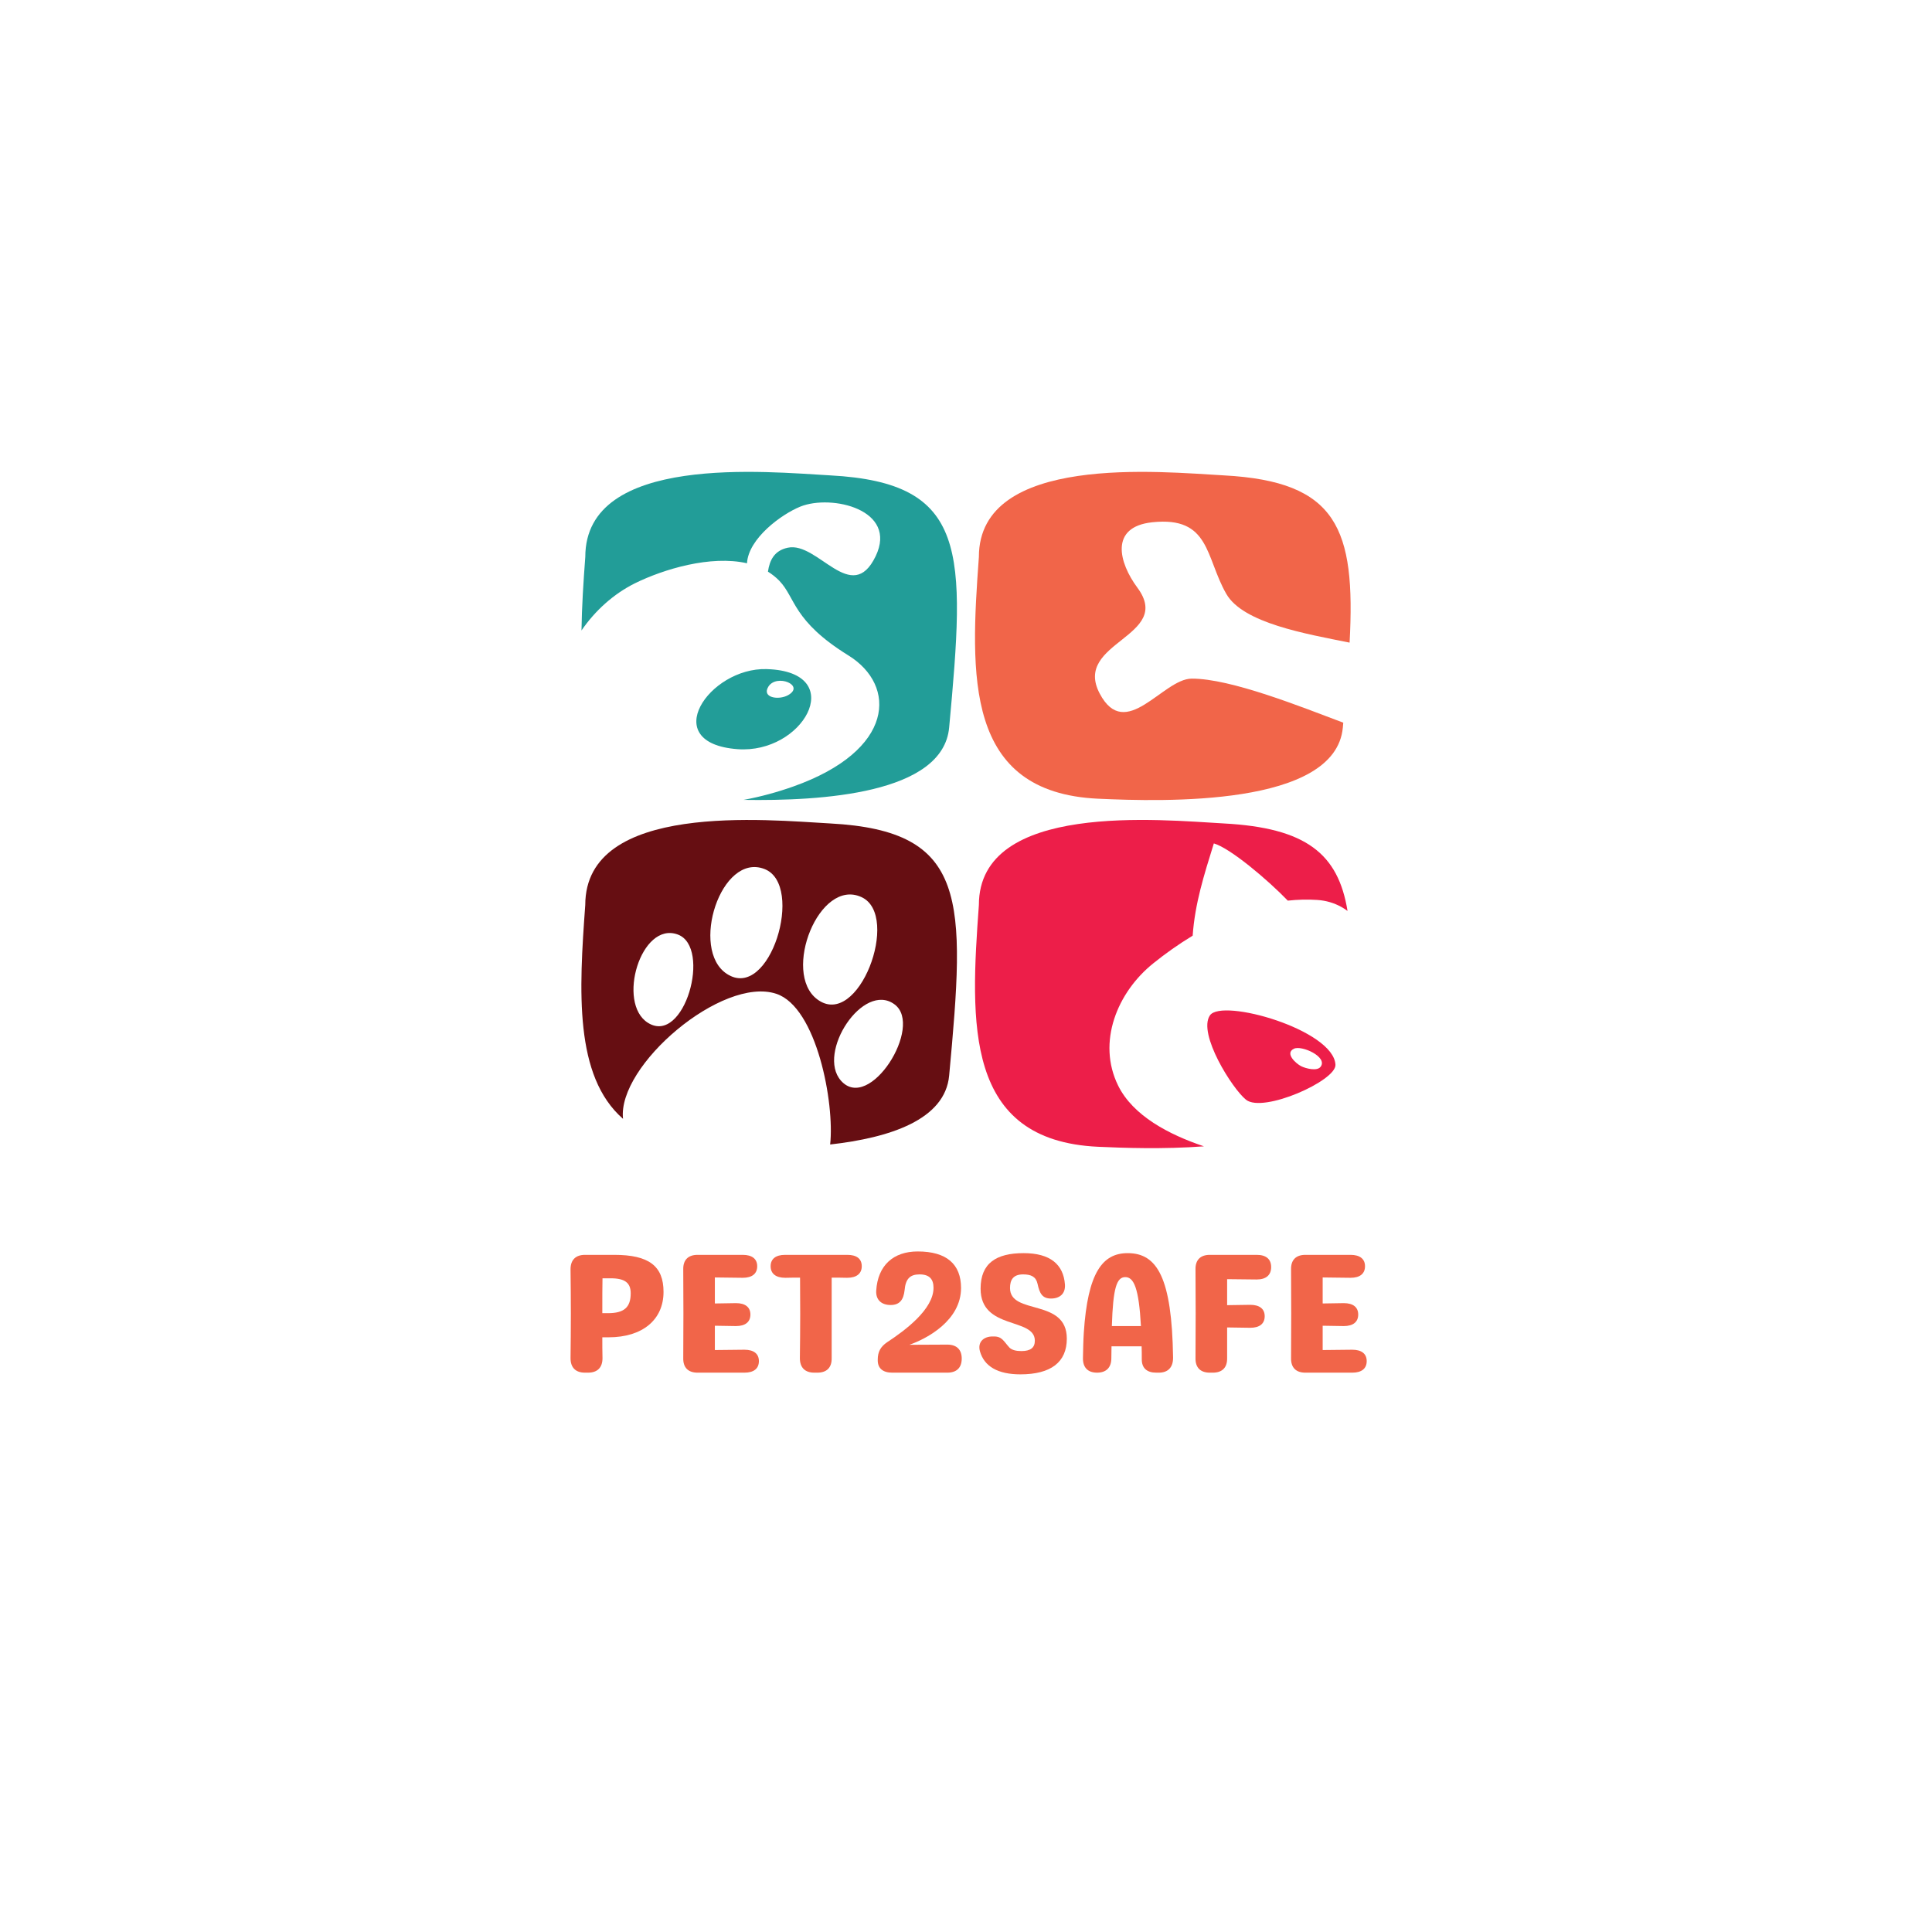 <svg xmlns="http://www.w3.org/2000/svg" width="375" viewBox="0 0 375 375" height="375" version="1.0"><defs><clipPath id="a"><path d="M 189 91.602 L 262.5 91.602 L 262.5 156 L 189 156 Z M 189 91.602"/></clipPath><clipPath id="b"><path d="M 112.5 91.602 L 186 91.602 L 186 156 L 112.5 156 Z M 112.5 91.602"/></clipPath><clipPath id="c"><path d="M 112.5 159 L 186 159 L 186 222.852 L 112.5 222.852 Z M 112.5 159"/></clipPath><clipPath id="d"><path d="M 189 159 L 262 159 L 262 222.852 L 189 222.852 Z M 189 159"/></clipPath></defs><path fill="#FFF" d="M-37.5 -37.5H412.5V412.5H-37.5z"/><path fill="#FFF" d="M-37.5 -37.5H412.5V412.5H-37.5z"/><path fill="#FFF" d="M-37.5 -37.5H412.5V412.5H-37.5z"/><g clip-path="url(#a)"><path fill="#F16549" d="M 220.766 114.066 C 227.871 123.629 208.16 124.562 213.445 134.602 C 218.457 144.137 225.691 131.766 231.289 131.723 C 238.895 131.68 252.703 137.258 260.73 140.27 C 260.699 140.582 260.668 140.895 260.645 141.211 C 259.223 156.602 225.758 155.605 213.16 155.031 C 187.148 153.84 188.328 131.07 190 108.098 C 190 87.949 225.484 91.609 237.57 92.273 C 259.559 93.453 263.141 102.574 261.957 124.734 C 253.398 123.012 241.301 120.945 238.035 115.289 C 233.945 108.195 234.934 100.18 223.664 101.371 C 215.289 102.258 217.188 109.246 220.766 114.066 Z M 220.766 114.066"/></g><g clip-path="url(#b)"><path fill="#229D98" d="M 184.23 141.211 C 183.035 154.109 159.387 155.496 144.328 155.258 C 147.715 154.633 150.957 153.73 153.941 152.672 C 173.727 145.664 174.109 133.043 164.668 127.215 C 153.832 120.5 154.461 116.047 151.262 112.723 C 150.598 112.039 149.852 111.457 149.059 110.957 C 149.383 108.746 150.285 106.863 152.91 106.309 C 158.746 105.055 165.289 117.672 169.965 107.957 C 174.324 98.902 161.406 95.902 155.352 98.328 C 151.684 99.812 145.262 104.512 144.992 109.332 C 137.93 107.707 128.762 110.5 123.273 113.199 C 119.086 115.277 115.496 118.539 112.867 122.375 C 112.934 117.758 113.238 112.93 113.605 108.098 C 113.605 87.949 149.09 91.609 161.176 92.273 C 187.984 93.711 187.398 106.961 184.23 141.211 Z M 149.676 129.914 C 149.395 129.891 149.09 129.879 148.789 129.871 C 137.637 129.543 127.59 144.254 143.168 145.414 C 155.84 146.355 164.453 130.941 149.676 129.914 Z M 149.676 129.914"/></g><g clip-path="url(#c)"><path fill="#660E12" d="M 161.164 159.832 C 149.09 159.18 113.598 155.508 113.598 175.668 C 112.379 192.324 111.438 208.879 120.93 217.164 C 119.777 206.82 140.207 189.402 150.688 192.898 C 158.539 195.52 162.012 214.141 161.133 222.145 C 172.676 220.848 183.438 217.359 184.23 208.77 C 187.406 174.52 187.984 161.27 161.164 159.832 Z M 125.758 198.523 C 119.66 194.688 124.402 178.766 131.551 181.387 C 138.18 183.824 132.84 202.973 125.758 198.523 Z M 141.074 189.023 C 133.871 184.301 139.926 165.375 148.398 168.68 C 156.273 171.758 149.43 194.516 141.074 189.023 Z M 158.617 193.961 C 151.738 188.785 159.008 170.293 167.242 174.141 C 174.898 177.703 166.613 199.984 158.617 193.961 Z M 163.227 209.754 C 158.465 204.359 167.535 190.418 173.641 194.957 C 179.316 199.16 168.758 216.027 163.227 209.754 Z M 163.227 209.754"/></g><g clip-path="url(#d)"><path fill="#ED1E49" d="M 261.555 176.816 C 261.164 176.512 260.742 176.262 260.332 176.023 C 258.965 175.277 257.445 174.801 255.707 174.68 C 253.789 174.551 251.879 174.605 249.961 174.812 C 246.066 170.77 238.766 164.605 235.605 163.707 C 233.664 169.957 231.941 175.363 231.496 181.613 C 228.785 183.258 226.211 185.078 223.859 186.977 C 216.871 192.574 212.859 202.293 217.047 210.75 C 219.922 216.547 226.832 220.207 233.688 222.504 C 225.766 223.09 217.957 222.809 213.16 222.59 C 187.148 221.398 188.328 198.629 190 175.656 C 190 155.508 225.484 159.168 237.57 159.832 C 253.484 160.688 259.754 165.691 261.555 176.816 Z M 234.848 197.082 C 232.43 200.613 239.207 211.367 241.867 213.469 C 245.188 216.082 259.375 209.777 259.211 206.668 C 258.875 199.887 237.168 193.691 234.848 197.082 Z M 234.848 197.082"/></g><path fill="#FFF" d="M 152.965 134.93 C 151.121 135.957 147.801 135.426 149.145 133.27 C 150.75 130.715 156.348 133.02 152.965 134.93 Z M 251.152 203.559 C 249.297 204.445 251.586 206.473 252.574 206.961 C 253.41 207.371 255.656 208 256.348 207.035 C 257.738 205.129 252.641 202.832 251.152 203.559 Z M 251.152 203.559"/><g fill="#F16549"><g><g><path d="M 5.281 0 L 5.875 0 C 7.688 0 8.68 -0.988 8.68 -2.805 C 8.645 -4.156 8.645 -5.512 8.645 -6.863 L 9.867 -6.863 C 16.434 -6.863 20.527 -10.262 20.527 -15.676 C 20.527 -20.723 17.656 -22.867 10.957 -22.867 L 5.281 -22.867 C 3.465 -22.867 2.477 -21.879 2.477 -20.062 C 2.508 -17.191 2.539 -14.32 2.539 -11.449 C 2.539 -8.547 2.508 -5.676 2.477 -2.805 C 2.477 -0.988 3.465 0 5.281 0 Z M 8.645 -11.551 C 8.645 -14.816 8.645 -16.566 8.68 -18.316 L 10.262 -18.316 C 13.004 -18.316 14.156 -17.457 14.156 -15.41 C 14.156 -12.672 12.871 -11.551 9.77 -11.551 Z M 8.645 -11.551" transform="translate(108.264 266.433)"/></g></g></g><g fill="#F16549"><g><g><path d="M 8.645 -4.391 L 8.645 -9.109 C 10.031 -9.074 11.418 -9.074 12.738 -9.043 C 14.555 -9.043 15.543 -9.836 15.543 -11.285 C 15.543 -12.703 14.555 -13.496 12.738 -13.496 C 11.418 -13.465 10.031 -13.465 8.645 -13.43 L 8.645 -18.48 C 10.461 -18.445 12.309 -18.445 14.059 -18.414 C 15.871 -18.414 16.863 -19.207 16.863 -20.656 C 16.863 -22.078 15.871 -22.867 14.059 -22.867 L 5.281 -22.867 C 3.465 -22.867 2.477 -21.879 2.508 -20.062 C 2.508 -17.191 2.539 -14.32 2.539 -11.449 C 2.539 -8.578 2.508 -5.711 2.508 -2.805 C 2.477 -0.988 3.465 0 5.281 0 L 14.387 0 C 16.203 0 17.191 -0.793 17.191 -2.242 C 17.191 -3.664 16.203 -4.453 14.387 -4.453 C 12.539 -4.422 10.594 -4.422 8.645 -4.391 Z M 8.645 -4.391" transform="translate(130.11 266.433)"/></g></g></g><g fill="#F16549"><g><g><path d="M 18.512 -20.656 C 18.512 -22.109 17.523 -22.867 15.707 -22.867 L 3.629 -22.867 C 1.816 -22.867 0.824 -22.078 0.824 -20.656 C 0.824 -19.238 1.816 -18.414 3.664 -18.414 C 4.652 -18.445 5.609 -18.445 6.535 -18.445 C 6.535 -16.137 6.566 -13.793 6.566 -11.449 C 6.566 -8.547 6.535 -5.676 6.5 -2.805 C 6.5 -0.988 7.492 0 9.305 0 L 9.898 0 C 11.715 0 12.703 -0.988 12.672 -2.805 C 12.672 -5.711 12.672 -8.547 12.672 -11.449 L 12.672 -18.445 C 13.66 -18.445 14.617 -18.445 15.676 -18.414 C 17.523 -18.414 18.512 -19.238 18.512 -20.656 Z M 18.512 -20.656" transform="translate(148.755 266.433)"/></g></g></g><g fill="#F16549"><g><g><path d="M 5.082 0 L 15.773 0 C 17.59 0 18.578 -0.957 18.578 -2.738 C 18.578 -4.488 17.59 -5.445 15.773 -5.445 L 8.414 -5.41 C 11.914 -6.633 18.445 -10.164 18.445 -16.434 C 18.445 -21.055 15.641 -23.527 10.031 -23.527 C 5.312 -23.527 2.277 -20.824 1.98 -15.906 C 1.883 -14.09 3.035 -13.133 4.785 -13.133 C 6.535 -13.133 7.293 -14.156 7.492 -16.039 C 7.688 -18.215 8.547 -19.074 10.395 -19.074 C 12.344 -19.074 13.102 -18.117 13.102 -16.469 C 13.102 -12.277 7.559 -8.184 4.094 -5.906 C 2.84 -5.051 2.277 -4.059 2.277 -2.539 L 2.277 -2.375 C 2.277 -0.859 3.266 0 5.082 0 Z M 5.082 0" transform="translate(168.093 266.433)"/></g></g></g><g fill="#F16549"><g><g><path d="M 9.668 0.328 C 15.609 0.328 18.68 -2.047 18.68 -6.602 C 18.68 -14.52 7.656 -11.09 7.656 -16.434 C 7.656 -18.02 8.281 -19.074 10.195 -19.074 C 11.781 -19.074 12.703 -18.613 13.004 -17.227 C 13.398 -15.379 13.926 -14.387 15.609 -14.387 C 17.293 -14.387 18.445 -15.312 18.316 -17.129 C 18.02 -21.02 15.445 -23.199 10.297 -23.199 C 4.984 -23.199 1.945 -21.254 1.945 -16.301 C 1.945 -8.219 12.473 -10.789 12.473 -6.203 C 12.473 -4.852 11.648 -4.191 9.867 -4.191 C 8.812 -4.191 8.051 -4.391 7.559 -4.852 C 6.434 -6.07 6.137 -7.027 4.555 -7.027 L 4.258 -7.027 C 2.574 -7.027 1.32 -5.973 1.816 -4.156 C 2.641 -1.223 5.281 0.328 9.668 0.328 Z M 9.668 0.328" transform="translate(188.388 266.433)"/></g></g></g><g fill="#F16549"><g><g><path d="M 10.527 -23.199 C 5.645 -23.199 2.773 -19.438 2.012 -7.754 C 1.914 -6.238 1.883 -4.621 1.848 -2.84 C 1.816 -0.988 2.805 0 4.586 0 C 6.367 0 7.359 -0.988 7.359 -2.805 C 7.359 -3.629 7.391 -4.391 7.391 -5.113 L 13.234 -5.113 C 13.266 -4.289 13.266 -3.465 13.266 -2.574 C 13.266 -0.891 14.258 0 16.07 0 L 16.566 0 C 18.383 0 19.371 -1.055 19.34 -2.969 C 19.105 -18.414 16.27 -23.199 10.527 -23.199 Z M 7.457 -9.043 C 7.688 -16.434 8.383 -18.547 10.066 -18.547 C 11.715 -18.547 12.703 -16.434 13.102 -9.043 Z M 7.457 -9.043" transform="translate(208.353 266.433)"/></g></g></g><g fill="#F16549"><g><g><path d="M 17.191 -20.492 C 17.191 -22.043 16.203 -22.867 14.387 -22.867 L 5.281 -22.867 C 3.465 -22.867 2.477 -21.879 2.508 -20.062 C 2.508 -17.191 2.539 -14.32 2.539 -11.449 C 2.539 -8.578 2.508 -5.711 2.508 -2.805 C 2.477 -0.988 3.465 0 5.281 0 L 5.875 0 C 7.688 0 8.68 -0.988 8.645 -2.805 C 8.645 -4.816 8.645 -6.797 8.645 -8.777 C 10.164 -8.746 11.684 -8.746 13.133 -8.711 C 14.949 -8.711 15.938 -9.504 15.938 -10.957 C 15.938 -12.375 14.949 -13.168 13.133 -13.168 C 11.684 -13.133 10.164 -13.133 8.645 -13.102 L 8.645 -18.148 C 10.594 -18.117 12.605 -18.117 14.387 -18.086 C 16.203 -18.086 17.191 -18.941 17.191 -20.492 Z M 17.191 -20.492" transform="translate(229.539 266.433)"/></g></g></g><g fill="#F16549"><g><g><path d="M 8.645 -4.391 L 8.645 -9.109 C 10.031 -9.074 11.418 -9.074 12.738 -9.043 C 14.555 -9.043 15.543 -9.836 15.543 -11.285 C 15.543 -12.703 14.555 -13.496 12.738 -13.496 C 11.418 -13.465 10.031 -13.465 8.645 -13.43 L 8.645 -18.48 C 10.461 -18.445 12.309 -18.445 14.059 -18.414 C 15.871 -18.414 16.863 -19.207 16.863 -20.656 C 16.863 -22.078 15.871 -22.867 14.059 -22.867 L 5.281 -22.867 C 3.465 -22.867 2.477 -21.879 2.508 -20.062 C 2.508 -17.191 2.539 -14.32 2.539 -11.449 C 2.539 -8.578 2.508 -5.711 2.508 -2.805 C 2.477 -0.988 3.465 0 5.281 0 L 14.387 0 C 16.203 0 17.191 -0.793 17.191 -2.242 C 17.191 -3.664 16.203 -4.453 14.387 -4.453 C 12.539 -4.422 10.594 -4.422 8.645 -4.391 Z M 8.645 -4.391" transform="translate(248.085 266.433)"/></g></g></g></svg>